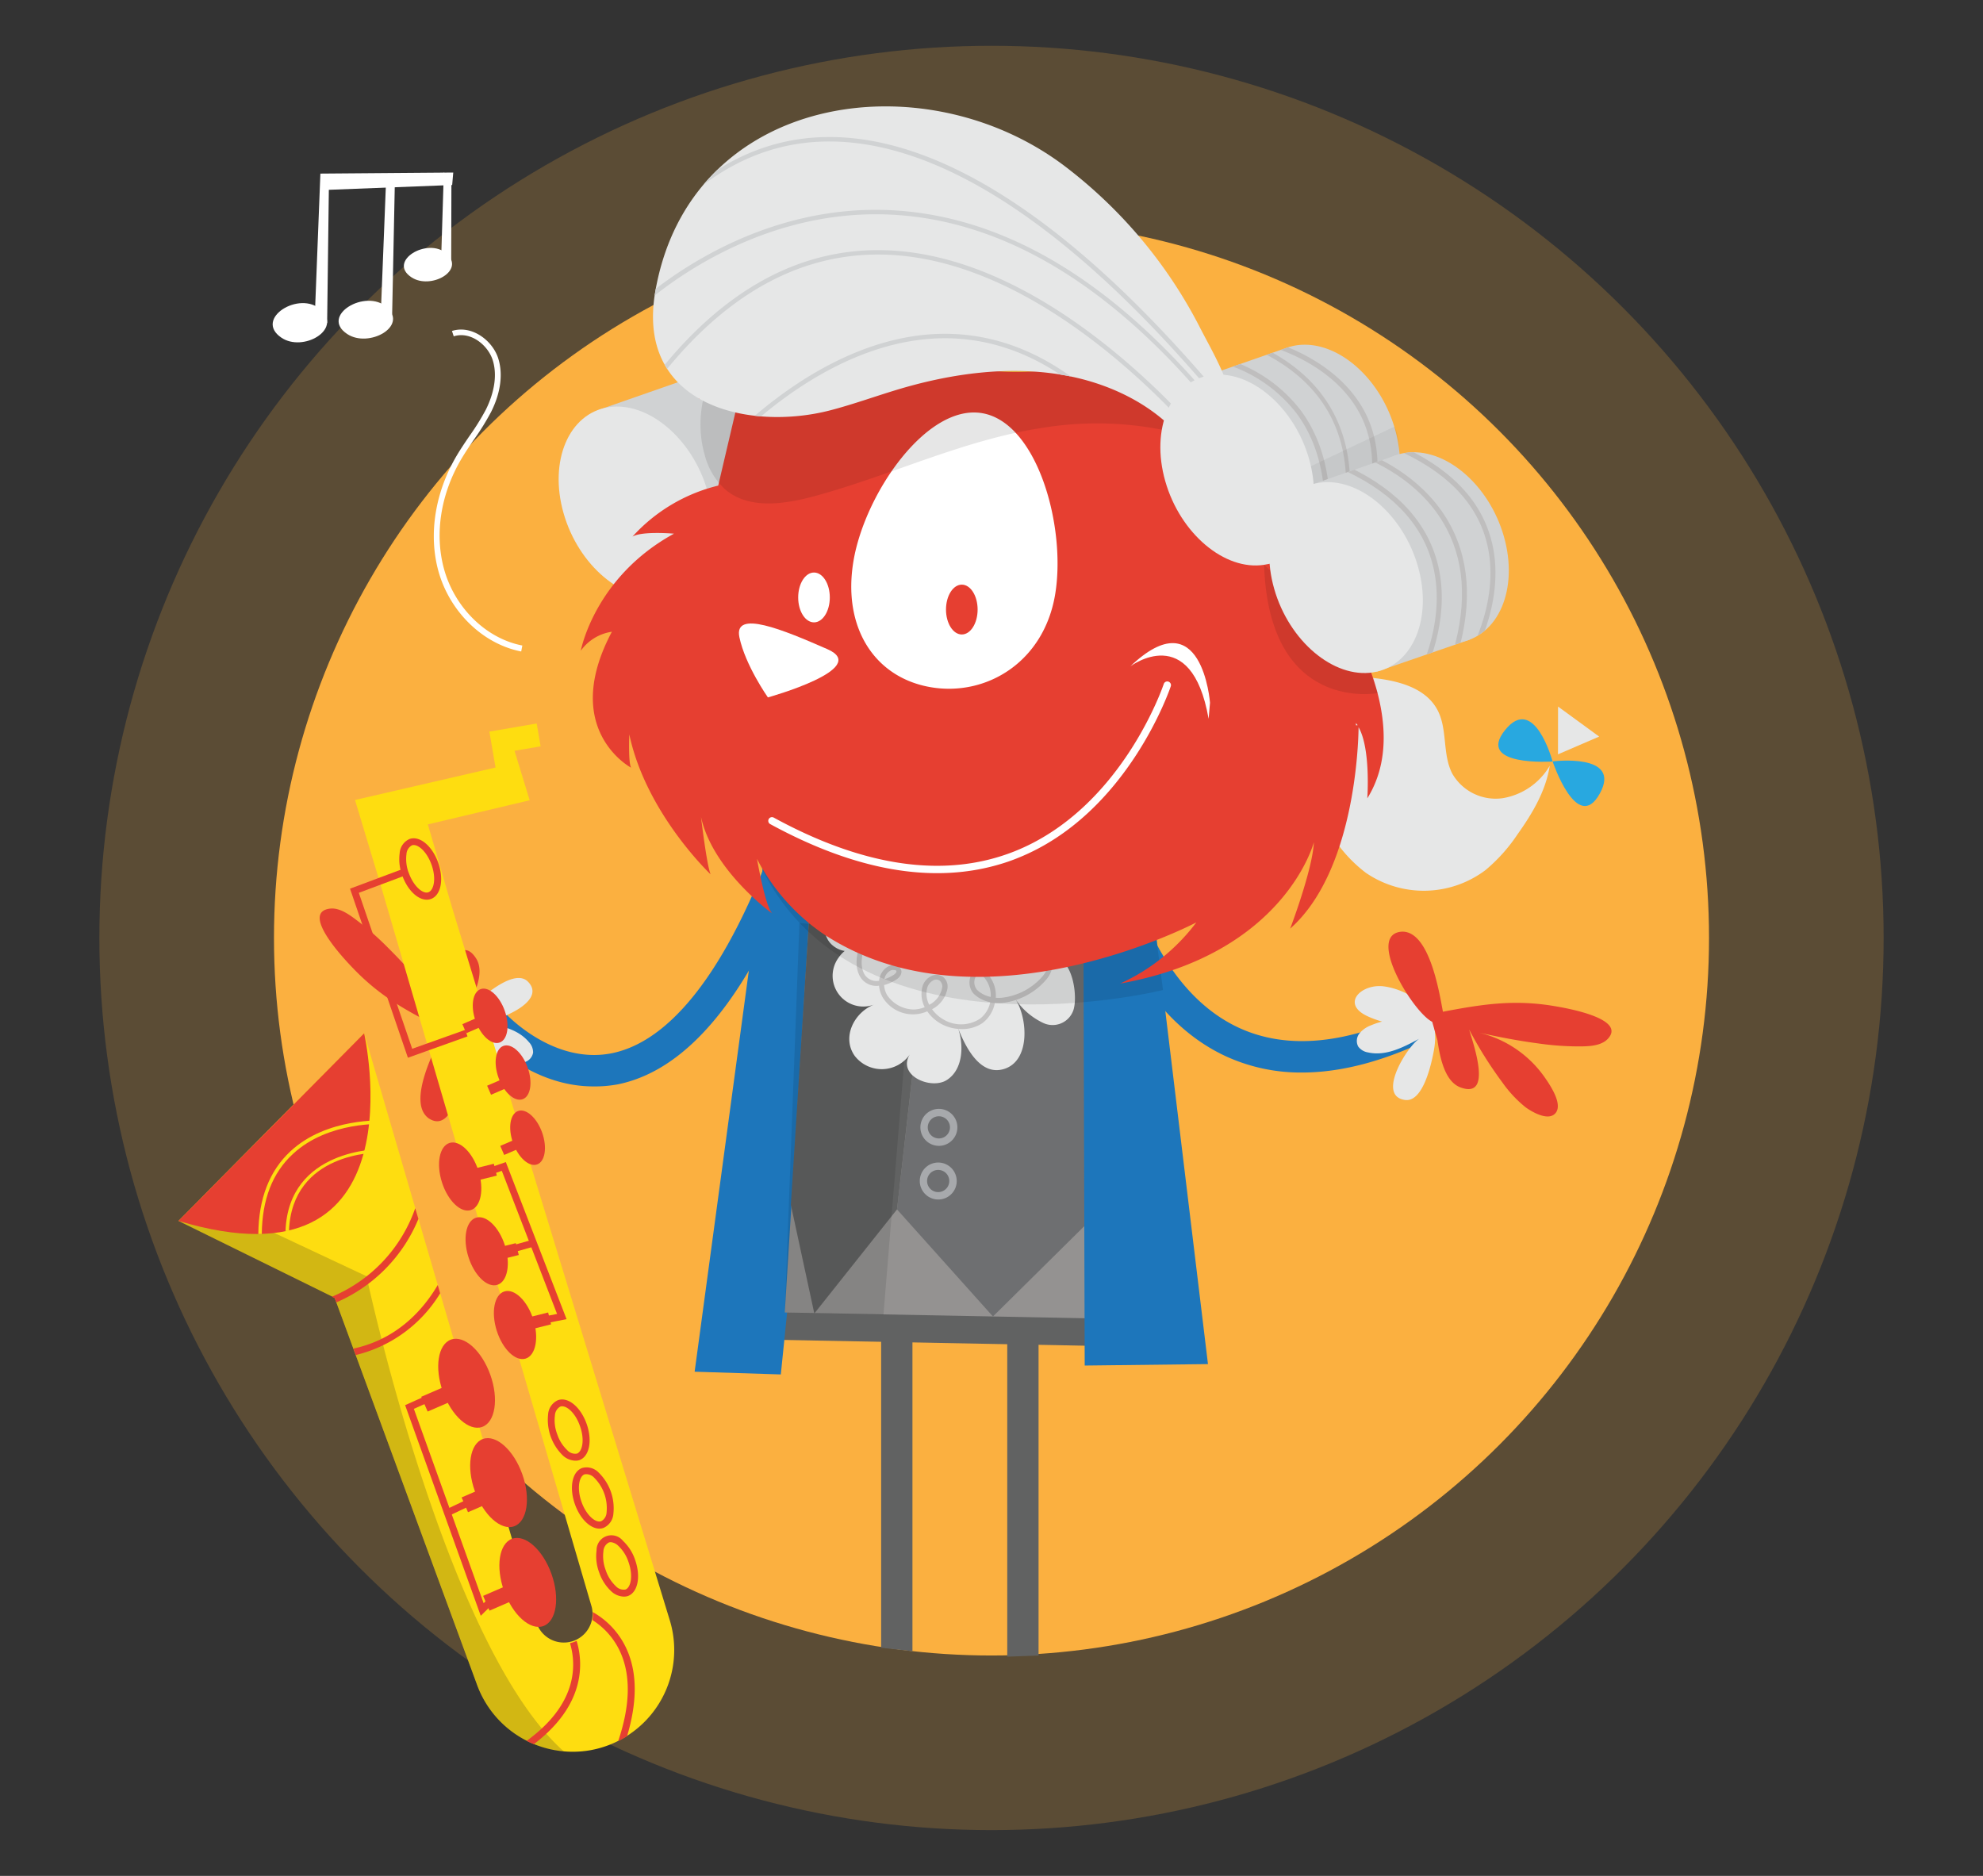 
<svg xmlns="http://www.w3.org/2000/svg" xmlns:xlink="http://www.w3.org/1999/xlink" viewBox="0 0 370 350"><rect x="0" y="0" width="370" height="350" fill="#333333" stroke="none"/><defs><style>.cls-1{fill:none;}.cls-2{isolation:isolate;}.cls-3,.cls-4{fill:#fbb040;}.cls-25,.cls-3{opacity:0.2;}.cls-5{fill:#1d76bb;}.cls-6{fill:#e6e7e7;}.cls-7{fill:#e63f31;}.cls-8{fill:#616262;}.cls-9{fill:#fff;}.cls-10{fill:#949291;}.cls-11{fill:#6e6f71;}.cls-12,.cls-18,.cls-21{fill:#010101;}.cls-12,.cls-17{opacity:0.1;}.cls-12,.cls-17,.cls-21,.cls-25{mix-blend-mode:multiply;}.cls-13{fill:#c4c3c3;}.cls-14{fill:#a7a9ac;}.cls-15{fill:#d0d2d3;}.cls-16{fill:#28a8e0;}.cls-19{clip-path:url(#clip-path);}.cls-20{fill:#bfbebe;}.cls-21{opacity:0.05;}.cls-22{clip-path:url(#clip-path-2);}.cls-23{clip-path:url(#clip-path-3);}.cls-24{fill:#fedd10;}.cls-25{fill:#231f20;}</style><clipPath id="clip-path"><path class="cls-1" d="M217.42,89.77c-2.63-9.23.59-17.63,7.2-19.49L239.78,65c.29-.11.57-.22.88-.31l.07,0h0a10,10,0,0,1,1.1-.25c7.41-1.15,15.67,5.84,18.45,15.61,2.52,8.84-.33,16.9-6.38,19.21v0l-15.38,5.3a9.69,9.69,0,0,1-1.77.61l-.2.07v0c-.23.05-.45.12-.69.15C228.45,106.53,220.2,99.54,217.42,89.77Z"/></clipPath><clipPath id="clip-path-2"><path class="cls-1" d="M237.74,109.84c-2.63-9.23.59-17.63,7.2-19.49l15.16-5.28c.29-.11.58-.22.88-.31l.07,0h0a10,10,0,0,1,1.1-.25c7.41-1.15,15.67,5.84,18.45,15.61,2.52,8.84-.33,16.9-6.38,19.21v0l-15.38,5.3a9.7,9.7,0,0,1-1.77.61l-.2.07v0c-.23.05-.45.12-.69.15C248.78,126.6,240.52,119.61,237.74,109.84Z"/></clipPath><clipPath id="clip-path-3"><path class="cls-1" d="M198.67,31c-26.4-20-69.91-13.6-76.39,23.31-3.77,21.44,17.54,26.18,32.66,22.24,4.45-1.16,8.81-2.77,13.23-4.07,9.67-2.83,19.83-4.15,29.42-2.64s18.57,6,24.09,13.41c3.75,5,8.45-2.15,8.38-6.23-.09-5.33-4-11.63-6.29-16.15A88.59,88.59,0,0,0,198.67,31Z"/></clipPath></defs><title>smaArtboard 1 copy 22</title><g class="cls-2"><g id="Layer_1" data-name="Layer 1"><circle class="cls-3" cx="185" cy="175" r="166.46"/><circle class="cls-4" cx="185" cy="175" r="133.88"/><path class="cls-5" d="M110.7,202.7c-12.17,0-20.7-9.63-21.11-10.09L94,188.77l-2.2,1.92,2.2-1.92c.09.1,9,10,20.22,7.73,12.32-2.55,23.65-18.81,32.78-47l5.56,1.8c-10,30.8-22.49,47.95-37.21,51A23.15,23.15,0,0,1,110.7,202.7Z"/><path class="cls-5" d="M242.92,200.11A33.48,33.48,0,0,1,228.56,197c-17-8-22.1-28.28-22.31-29.14l5.68-1.37-2.84.68,2.84-.69c0,.19,4.65,18.48,19.14,25.24,9.17,4.27,20.51,3.13,33.71-3.4l2.59,5.23C258.55,197.92,250.37,200.11,242.92,200.11Z"/><path class="cls-6" d="M89.51,190.7h0c3.33.49,7,1.14,9.15,3.7a2.8,2.8,0,0,1,.81,2,2.26,2.26,0,0,1-1.69,1.8,5.08,5.08,0,0,1-2.6-.1,14.37,14.37,0,0,1-8.41-5.9,18,18,0,0,1,7.91,7.63c2.62,4.92-2.76,5.56-5.77,2.64-2.2-2.14-4-5.65-3.77-8.78.17-2.72,1.81-4.93,3.77-6.69,1.79-1.61,7.2-6.24,9.58-3.86C102.35,187,92.12,190.9,89.51,190.7Z"/><path class="cls-7" d="M86.95,188.45c1.36-2.5,3.66-6.88,1.87-9.65-3.43-5.34-6.71,4.78-7.79,7.66a75.93,75.93,0,0,0,1-11.67,22.66,22.66,0,0,0-.67-6.25c-.44-1.46-1.86-4.82-3.94-4.17s-2.23,4.89-2.31,6.63a20.85,20.85,0,0,0,4.79,14c-2.41-2.82-4.89-5.58-7.53-8.2a53.8,53.8,0,0,0-5.28-4.7c-1.45-1.1-3.54-2.82-5.53-2.57-5.6.7,2.77,9.5,4.08,10.88,5.12,5.41,10.16,8.2,16.79,11.48l.47.23c-1.64,3.3-7.13,13.63-2.86,16.57,5.68,3.64,7.41-13.25,5.58-16.86Z"/><polygon class="cls-8" points="170.25 308.08 170.25 239.98 164.41 239.98 164.41 307.43 170.25 308.08"/><polygon class="cls-8" points="193.78 308.88 193.78 239.98 187.94 239.98 187.94 309.1 193.78 308.88"/><polygon class="cls-9" points="61.38 33.59 61.04 60.27 58.69 60.24 59.78 32.39 61.38 33.59"/><path class="cls-9" d="M52.5,63c4,2.73,11.37-1.47,7.4-5.19S47.29,59.47,52.5,63Z"/><polygon class="cls-9" points="73.68 33.75 73.17 58.63 70.98 60.4 72.08 32.55 73.68 33.75"/><path class="cls-9" d="M64.8,62.33c4,2.63,11.37-1.41,7.4-5S59.6,58.92,64.8,62.33Z"/><polygon class="cls-9" points="84.23 33.23 84.19 48.48 82.26 50.05 82.81 32.17 84.23 33.23"/><path class="cls-9" d="M76.79,51.75c3.55,2.33,10.06-1.24,6.55-4.42S72.18,48.74,76.79,51.75Z"/><polygon class="cls-9" points="59.78 32.39 84.57 32.19 84.37 34.52 60.19 35.46 59.78 32.39"/><polygon class="cls-8" points="209.09 251.21 135.95 249.81 146.7 239.45 205.79 241.73 209.09 251.21"/><polygon class="cls-5" points="142.76 158.63 129.61 255.93 145.69 256.44 155.54 159.57 142.76 158.63"/><polygon class="cls-10" points="151.32 165.78 146.43 244.88 210.24 246.11 211.82 165.69 151.32 165.78"/><polygon class="cls-11" points="211.65 174.52 210.74 220.44 185.27 245.63 167.37 225.65 172.03 184.92 173.02 176.19 211.65 174.52"/><polygon class="cls-8" points="167.37 225.65 151.94 245.07 147.56 224.78 151.32 165.78 173.82 169.19 167.37 225.65"/><polygon class="cls-12" points="170.66 174.44 149.16 172.2 146.43 244.88 164.84 245.32 170.66 174.44"/><path class="cls-6" d="M196.47,167.72a11.32,11.32,0,0,0-12.58,4c-2.41-4.13-7.08-6.39-11.68-7.71-4.31-1.23-9.11-1.81-13.15.13s-6.74,7.15-4.64,11.11c1.12,2.11,4.65,3.2,5.68,1-.05.1-1.54.52-1.81.69a6,6,0,0,0-1.78,1.68,5.73,5.73,0,0,0,6.65,8.79c-3.72,1.39-6.19,6.08-3.67,9.61a6.37,6.37,0,0,0,10.28-.3c-2.45,3.94,3.93,6.66,6.87,4.8,3.19-2,3.23-6.88,2-10,1.31,3.41,4.07,9.37,8.72,7.92,5-1.56,4.36-9.64,2.06-13.09a12.91,12.91,0,0,0,5.21,4.5,4.1,4.1,0,0,0,5.58-2.19c.93-2.27.11-9.05-2.95-9.79a11,11,0,0,0,4.84.42,3.76,3.76,0,0,0,3.14-3.27c0-2.57-3.13-3.75-5.66-4.2Z"/><path class="cls-13" d="M179.42,192a8,8,0,0,1-3.87-1,7.72,7.72,0,0,1-2.54-2.31,6.61,6.61,0,0,1-8.28-2.55,5.17,5.17,0,0,1-.71-2.23,3.55,3.55,0,0,1-3.22-1.23c-1.87-2.33-.71-6.37.66-8.36a5.15,5.15,0,0,1,4.51-2.39l-.08.94a4.25,4.25,0,0,0-3.66,2c-1.23,1.79-2.18,5.39-.7,7.24a2.65,2.65,0,0,0,2.5.88,3.37,3.37,0,0,1,1.39-2.48,2.09,2.09,0,0,1,2.07-.25,1.21,1.21,0,0,1,.71,1c0,.32-.09.94-1,1.53a7.58,7.58,0,0,1-2.24,1,4.38,4.38,0,0,0,.58,1.9,6.11,6.11,0,0,0,5,2.66,6,6,0,0,0,2-.43,5.3,5.3,0,0,1-.52-3.37,3.14,3.14,0,0,1,2-2.55,2.14,2.14,0,0,1,1.93.26,2.29,2.29,0,0,1,.84,2.12,5.44,5.44,0,0,1-2.88,3.92,6.69,6.69,0,0,0,2.14,1.92,6.42,6.42,0,0,0,6.8-.15,5.13,5.13,0,0,0,1.91-3.09,6,6,0,0,1-3.1-1.59,3.17,3.17,0,0,1-.47-3.43,1.7,1.7,0,0,1,2-.84,2.61,2.61,0,0,1,1.48,1.09,6,6,0,0,1,1.13,3.95,7.67,7.67,0,0,0,1.08,0,11.75,11.75,0,0,0,7.76-4.14,4,4,0,0,0,.82-1.7,3,3,0,0,0-1.84-3,5.48,5.48,0,0,0-4,0l-.29-.89a6.4,6.4,0,0,1,4.64.08,4,4,0,0,1,2.37,4,5,5,0,0,1-1,2.11,12.6,12.6,0,0,1-8.45,4.52,8.82,8.82,0,0,1-1.27,0,6.08,6.08,0,0,1-2.29,3.73A6.65,6.65,0,0,1,179.42,192Zm-4.71-9.23a1.33,1.33,0,0,0-.43.07,2.31,2.31,0,0,0-1.35,1.84,4.39,4.39,0,0,0,.45,2.79,4.49,4.49,0,0,0,2.42-3.23,1.38,1.38,0,0,0-.46-1.26A1.1,1.1,0,0,0,174.7,182.77Zm7.95-.82a.72.72,0,0,0-.67.41,2.23,2.23,0,0,0,.3,2.31,5.06,5.06,0,0,0,2.56,1.33,5.08,5.08,0,0,0-.95-3.27,1.75,1.75,0,0,0-.94-.74A1.38,1.38,0,0,0,182.65,182Zm-15.94-1a1.36,1.36,0,0,0-.77.26,2.29,2.29,0,0,0-.94,1.49,7.1,7.1,0,0,0,1.67-.77c.44-.28.59-.54.58-.69s-.12-.19-.19-.22A.84.84,0,0,0,166.71,181Z"/><path class="cls-14" d="M175.19,213.79a3.46,3.46,0,0,1-3.19-2.12h0a3.45,3.45,0,1,1,4.52,1.85A3.41,3.41,0,0,1,175.19,213.79Zm-1.92-2.65a2.08,2.08,0,0,0,2.71,1.11,2.07,2.07,0,1,0-2.71-1.11Z"/><path class="cls-14" d="M175.07,223.8a3.45,3.45,0,0,1-1.34-6.63,3.45,3.45,0,0,1,4.51,1.85,3.45,3.45,0,0,1-1.85,4.52A3.41,3.41,0,0,1,175.07,223.8Zm0-5.52a2.07,2.07,0,1,0,.78.16A2.08,2.08,0,0,0,175.07,218.28Z"/><polygon class="cls-5" points="202.15 172.59 202.39 254.78 225.39 254.51 214.84 167.18 202.15 172.59"/><path class="cls-6" d="M255,126.38c5.06.42,10.85,1.61,13.22,6.1,1.91,3.62.87,8.26,2.77,11.89a9.34,9.34,0,0,0,9.35,4.56,12.54,12.54,0,0,0,8.82-6.06c-.73,4.69-3.24,8.91-6,12.78a31.21,31.21,0,0,1-6,6.7,19.13,19.13,0,0,1-22.35.47,26.44,26.44,0,0,1-7.21-8.48,45.19,45.19,0,0,1-4.21-9.91"/><path class="cls-15" d="M121.18,90.15c-2.78-9.77,1-18.61,8.38-19.76S145.23,76.24,148,86s-1,18.61-8.38,19.76S124,99.92,121.18,90.15Z"/><polygon class="cls-15" points="128.46 70.63 111.72 76.47 124.29 111.22 141.64 105.23 128.46 70.63"/><path class="cls-6" d="M105.15,95.74c-2.78-9.77,1-18.61,8.38-19.76S129.2,81.82,132,91.59s-1,18.61-8.38,19.76S107.93,105.51,105.15,95.74Z"/><path class="cls-15" d="M141.51,110.22c-2.78-9.77,1-18.61,8.38-19.76s15.67,5.84,18.45,15.61-1,18.61-8.38,19.76S144.29,120,141.51,110.22Z"/><polygon class="cls-15" points="148.78 90.7 132.05 96.53 144.62 131.29 161.97 125.3 148.78 90.7"/><path class="cls-6" d="M125.48,115.81c-2.78-9.77,1-18.61,8.38-19.76s15.67,5.84,18.45,15.61-1,18.61-8.38,19.76S128.26,125.58,125.48,115.81Z"/><path class="cls-12" d="M217,184.71s-58.37,14.68-75.72-24.47l45.48,6.28,28.71,6.4Z"/><path class="cls-9" d="M215,67.84l-.24-.37-19.86,10-11.83-8.57A73.23,73.23,0,0,1,175,67.33l-.61-.16c-1.35.42-3.05,1.16-3.54,1.32-4.84,1.62-10,2.64-15.06,1.63a19.16,19.16,0,0,1-4.41-1.5c-.92.51-1.85,1-2.81,1.43a27.26,27.26,0,0,1-4,1.5l.34,5L129.34,106l6.12,29.16,27.71,29.5L197,169.14l36-17.29,6.28-45.48L241,91.9l2.24-4.56C231.8,86,221.66,77.44,215,67.84Z"/><path class="cls-7" d="M117.75,143.23c-.55-1-.33-6.21-.33-6.21,3.11,14.73,15.17,26.11,15.17,26.11-.74-1.76-1.79-10.7-1.79-10.7,2.17,10,13.27,18,13.27,18-1.3-1.39-2.83-10.2-2.83-10.2a38.28,38.28,0,0,0,12.85,14.33l.7.43h0c29,17.9,68.43-2.89,68.43-2.89A36.78,36.78,0,0,1,209,183.51c30.78-5.5,36.15-26.37,36.15-26.37-.23,5.1-4.42,16.12-4.42,16.12,12-10.62,12.73-34.25,12.76-37.58,2.3,4,1.63,13.27,1.63,13.27,10.21-16.38-8.45-40.47-8.45-40.47,5,2.94,12.62,14.91,12.62,14.91-2.76-12.8-17.59-24.63-17.59-24.63,2.69-4.13,4.92-7.89,6.81-11.31a27.54,27.54,0,0,1-10-1.07,19.67,19.67,0,0,1-1.77,1.56s-.71-1.16-2-2.93C226.87,81.57,220,75,215,67.84a13.41,13.41,0,0,1-1.67-3.28c-1.58.76-2.46,1.26-2.46,1.26a37,37,0,0,0-3-2.82A15.37,15.37,0,0,1,200,68.13c-8.62,2.2-16.53,1.35-25-.8l-.61-.16c-1.35.42-3.05,1.16-3.54,1.32-4.84,1.62-10,2.64-15.06,1.63a19.16,19.16,0,0,1-4.41-1.5c-.92.51-1.85,1-2.81,1.43-5,2.32-10,3.19-15.11.92-2.74,2-3.08,3.39-3.08,3.39l7.85-1.76-4.22,18a31.7,31.7,0,0,0-16,9.52c1.81-1.08,7.75-.55,7.75-.55-14.85,8.11-17.39,21.84-17.39,21.84a8.65,8.65,0,0,1,5.8-3.54C104.45,136.16,117.75,143.23,117.75,143.23ZM196.86,111c-2.14,12.55-12.84,19-23.23,17.21s-16.51-11.07-14.37-23.62,13.66-29.27,24-27.5S199,98.4,196.86,111Zm56.42,24.32H253c0-.27,0-.41,0-.41A4.46,4.46,0,0,1,253.29,135.27Z"/><path class="cls-9" d="M154.38,121.12c8.28,3.62-11.1,9-11.1,9s-4.23-6-5.32-11.23S146.1,117.49,154.38,121.12Z"/><path class="cls-12" d="M257.07,129.32s-20.31,3.9-21.21-23.93L254.52,122Z"/><path class="cls-16" d="M289.69,142.08s-14.36,1-8.88-5.85S289.69,142.08,289.69,142.08Z"/><path class="cls-16" d="M289.69,142.06s4.59,13.65,8.81,6S289.69,142.06,289.69,142.06Z"/><polygon class="cls-6" points="290.7 140.74 290.71 131.83 298.38 137.43 290.7 140.74"/><g class="cls-17"><path class="cls-18" d="M234.69,81.8c-17.27-17.43-39.55-33.53-63.9-32.57-10.22.4-20.75,2.6-28.89,8.79S128.64,75.11,131.5,84.92a13.08,13.08,0,0,0,3.9,6.47c4.48,3.75,11.16,2.66,16.8,1.12,14.29-3.9,27.74-10.51,42.49-12.71a62.83,62.83,0,0,1,21.66.29c2.33.47,17.29,3.1,16,6.74"/></g><path class="cls-15" d="M239.78,65c.29-.11.57-.22.88-.31l.07,0h0a10,10,0,0,1,1.1-.25c7.41-1.15,15.67,5.84,18.45,15.61,2.52,8.84-.33,16.9-6.38,19.21v0l-17.35,6L224,70.5Z"/><g class="cls-19"><path class="cls-20" d="M247.24,104.67l-.92-.17c2-11.36.59-20.52-4.28-27.21a26.64,26.64,0,0,0-16.29-10.08L223.8,67l9.35-3.26.17.07c24.31,10.12,18.38,33.14,16.79,38.06l2.52-.88c4-9,4.49-16.87,1.36-23.27-4.93-10.07-17.21-13.15-17.33-13.18l.22-.91c.13,0,12.84,3.21,18,13.68,3.28,6.7,2.8,14.86-1.43,24.25l-.08.18-4.79,1.67.38-1c.43-1.09,10.32-26.73-15.79-37.71l-5.58,1.95a27.56,27.56,0,0,1,15.25,10.1C247.82,83.65,249.32,93.05,247.24,104.67Z"/></g><path class="cls-21" d="M261.05,84.74s.12-3.66-.9-5.13L238.53,89.86s3.5,5.67,3.87,5.24,16.93-7.9,16.93-7.9Z"/><path class="cls-15" d="M253.78,104.26c-2.78-9.77,1-18.61,8.38-19.76s15.67,5.84,18.45,15.61-1,18.61-8.38,19.76S256.56,114,253.78,104.26Z"/><polygon class="cls-15" points="261.05 84.74 244.31 90.57 256.88 125.32 274.23 119.34 261.05 84.74"/><path class="cls-6" d="M237.74,109.84c-2.78-9.77,1-18.61,8.38-19.76s15.67,5.84,18.45,15.61-1,18.61-8.38,19.76S240.52,119.61,237.74,109.84Z"/><g class="cls-22"><path class="cls-20" d="M263.69,127.69l.7-1.27c.07-.12,6.4-11.73,2.31-23.1-2.63-7.31-9-13-18.78-16.79l.34-.88c10.1,3.94,16.6,9.78,19.33,17.36,3.45,9.58-.25,19.3-1.78,22.65l4.73-2.21c3.18-9.57,3-17.91-.61-24.78-5.42-10.39-16.85-13.84-17-13.87l-1.4-.41L258.4,82l.16.06c10.19,3.9,16.67,9.68,19.24,17.18,4,11.65-3,23.49-3.09,23.61l-.8-.48c.07-.11,6.87-11.59,3-22.83-2.47-7.18-8.7-12.74-18.53-16.54l-3.87,1.35c3.23,1.25,11.74,5.24,16.24,13.88,3.73,7.15,3.94,15.81.61,25.72l-.06.19Z"/></g><path class="cls-6" d="M198.67,31c-26.4-20-69.91-13.6-76.39,23.31-3.77,21.44,17.54,26.18,32.66,22.24,4.45-1.16,8.81-2.77,13.23-4.07,9.67-2.83,19.83-4.15,29.42-2.64s18.57,6,24.09,13.41c3.75,5,8.45-2.15,8.38-6.23-.09-5.33-4-11.63-6.29-16.15A88.59,88.59,0,0,0,198.67,31Z"/><g class="cls-23"><path class="cls-15" d="M227.45,86.64l-.32-.42c-.3-.39-29.84-38.73-63.3-38.73h-.27C148,47.59,134,55.91,121.82,72.21L133.88,84.3c2.47-2.76,19.79-21.29,41.17-22,11.75-.38,22.77,4.61,32.69,14.87l-.6.58c-9.75-10.08-20.57-15-32.06-14.62-22.61.76-40.68,21.84-40.86,22.06l-.29.35-13.2-13.24.21-.29c12.4-16.72,26.74-25.25,42.63-25.34h.27c32,0,60.3,34.44,63.64,38.64l3.09-3.77c-19.85-26.06-41.18-40-63.41-41.44-28.55-1.84-48.57,18.1-48.77,18.3l-.67.68-.54-10.7.08-.12c10-14.33,21.89-21.94,35.41-22.64,32.13-1.66,64,35.46,74.54,47.66a41.89,41.89,0,0,0,3,3.37l-.34.76c-.36-.15-1.09-1-3.33-3.59-10.44-12.12-42.14-49-73.87-47.37-13.21.68-24.88,8.13-34.69,22.16l.43,8.57c3.73-3.44,22.77-19.59,48.75-17.91,22.55,1.46,44.15,15.6,64.22,42l.2.26Z"/></g><path class="cls-6" d="M217.42,89.77c-2.78-9.77,1-18.61,8.38-19.76s15.67,5.84,18.45,15.61-1,18.61-8.38,19.76S220.2,99.54,217.42,89.77Z"/><ellipse class="cls-9" cx="151.88" cy="111.47" rx="2.95" ry="4.65"/><ellipse class="cls-7" cx="179.46" cy="113.73" rx="2.95" ry="4.65"/><path class="cls-24" d="M67.94,192.76l32.19,110.08a5.36,5.36,0,0,0,10.28-3L71.08,165.32h0l-4.84-16.06,26.22-6.06-1.15-6.7,8.83-1.51.73,4.26-4.87.83,2.83,9.23-19,4.5,4.52,15.52h0l40.63,133a19,19,0,0,1-14.94,24.24h0a19,19,0,0,1-21-12.15l-26.6-72.28L33.3,227.79Z"/><path class="cls-25" d="M33.3,227.79l4.15-4.2,30.94,14.53s14.74,69.13,36.86,88.7a19,19,0,0,1-16.18-12.35l-26.6-72.28Z"/><path class="cls-7" d="M77.48,225.42l.59,2A28.93,28.93,0,0,1,62.75,243l-.28-.77-.56-.28A27.85,27.85,0,0,0,77.48,225.42Z"/><path class="cls-7" d="M66.38,252.82l-.44-1.2c8.13-1.75,13-7.2,15.74-11.87l.45,1.55A25.41,25.41,0,0,1,66.38,252.82Z"/><path class="cls-7" d="M106.41,314.36a13.73,13.73,0,0,0-.06-7.79,5.28,5.28,0,0,0,1.24-.42,15,15,0,0,1,.07,8.54c-1.13,3.94-3.84,7.53-8.06,10.74-.45-.19-.9-.4-1.34-.62C102.57,321.68,105.31,318.18,106.41,314.36Z"/><path class="cls-7" d="M115.75,308.27a13.75,13.75,0,0,0-5.21-6,5.29,5.29,0,0,0,.05-1.5,15,15,0,0,1,6.33,6.91c2,4.4,2,9.85.08,16.26a18.75,18.75,0,0,1-1.66.93C117.58,318.25,117.73,312.67,115.75,308.27Z"/><path class="cls-7" d="M33.3,227.79l34.64-35S79.06,241.55,33.3,227.79Z"/><path class="cls-24" d="M53.92,229.68l-.65,0C53.83,214.28,70.8,214.41,71,214.4v.65C70.3,215,54.46,214.95,53.92,229.68Z"/><path class="cls-24" d="M48.85,230.23H48.2c.06-6.6,2.08-11.79,6-15.43,6.83-6.34,17.23-5.74,17.33-5.73l0,.65c-.09,0-10.22-.59-16.85,5.56C50.85,218.78,48.9,223.82,48.85,230.23Z"/><ellipse class="cls-7" cx="87.06" cy="258.08" rx="4.7" ry="8.65" transform="translate(-81.64 44.25) rotate(-19.63)"/><path class="cls-7" d="M107.31,272.53a3.57,3.57,0,0,1-2.32-1,9.29,9.29,0,0,1-2.72-7.63,3.11,3.11,0,0,1,1.84-2.66c1.87-.67,4.22,1.26,5.34,4.4s.52,6.12-1.35,6.79A2.31,2.31,0,0,1,107.31,272.53Zm-2.43-10.15a1,1,0,0,0-.34.06,2,2,0,0,0-1,1.64,7.27,7.27,0,0,0,.42,3.49h0a7.25,7.25,0,0,0,1.88,3,2,2,0,0,0,1.81.64c1-.36,1.49-2.55.57-5.13C107.41,263.74,105.91,262.38,104.88,262.38Z"/><path class="cls-7" d="M79.62,167.86c-1.71,0-3.6-1.81-4.57-4.53h0a8.57,8.57,0,0,1-.48-4.13,3.11,3.11,0,0,1,1.84-2.66c1.88-.67,4.22,1.26,5.34,4.4s.52,6.12-1.35,6.79A2.27,2.27,0,0,1,79.62,167.86Zm-3.35-5c.92,2.57,2.68,4,3.68,3.61s1.49-2.55.57-5.13-2.69-4-3.68-3.61a2,2,0,0,0-1,1.64,7.27,7.27,0,0,0,.42,3.49Z"/><path class="cls-7" d="M111.85,285.21c-1.71,0-3.6-1.81-4.57-4.53h0c-1.12-3.14-.52-6.12,1.35-6.79a3.11,3.11,0,0,1,3.1.89,9.29,9.29,0,0,1,2.72,7.63,3.11,3.11,0,0,1-1.84,2.66A2.28,2.28,0,0,1,111.85,285.21Zm-3.35-5c.92,2.58,2.69,4,3.68,3.61a1.94,1.94,0,0,0,1-1.64,8,8,0,0,0-2.3-6.46,2,2,0,0,0-1.81-.64c-1,.36-1.48,2.55-.57,5.13Z"/><path class="cls-7" d="M116.36,297.89a3.57,3.57,0,0,1-2.32-1,8.58,8.58,0,0,1-2.24-3.5h0a8.56,8.56,0,0,1-.49-4.13,2.77,2.77,0,0,1,4.94-1.76,8.58,8.58,0,0,1,2.24,3.5c1.12,3.14.53,6.12-1.35,6.79A2.31,2.31,0,0,1,116.36,297.89Zm-2.43-10.15a1,1,0,0,0-.34.06,1.94,1.94,0,0,0-1,1.64,7.25,7.25,0,0,0,.42,3.49h0a7.25,7.25,0,0,0,1.88,3,2,2,0,0,0,1.81.64c1-.36,1.48-2.55.57-5.13a7.25,7.25,0,0,0-1.88-3A2.36,2.36,0,0,0,113.93,287.73Z"/><ellipse class="cls-7" cx="93.02" cy="276.62" rx="4.7" ry="8.65" transform="translate(-87.52 47.33) rotate(-19.63)"/><ellipse class="cls-7" cx="98.47" cy="295.24" rx="4.7" ry="8.65" transform="translate(-93.46 50.24) rotate(-19.63)"/><rect class="cls-7" x="78.85" y="258.78" width="8.52" height="3" transform="translate(262.75 466.16) rotate(156.6)"/><rect class="cls-7" x="86.39" y="277.56" width="8.52" height="3" transform="translate(284.66 499.18) rotate(156.6)"/><rect class="cls-7" x="90.41" y="295.91" width="8.52" height="3" transform="translate(299.65 532.79) rotate(156.6)"/><ellipse class="cls-7" cx="91.46" cy="189.53" rx="2.88" ry="5.29" transform="translate(-58.36 41.74) rotate(-19.63)"/><ellipse class="cls-7" cx="95.1" cy="200.87" rx="2.88" ry="5.29" transform="matrix(0.94, -0.34, 0.34, 0.94, -61.96, 43.63)"/><ellipse class="cls-7" cx="98.44" cy="212.27" rx="2.88" ry="5.29" transform="translate(-65.59 45.41) rotate(-19.63)"/><rect class="cls-7" x="86.44" y="189.96" width="5.21" height="1.84" transform="translate(246.56 330.71) rotate(156.6)"/><rect class="cls-7" x="91.05" y="201.45" width="5.21" height="1.84" transform="translate(259.97 350.91) rotate(156.6)"/><rect class="cls-7" x="93.51" y="212.68" width="5.21" height="1.84" transform="translate(269.14 371.47) rotate(156.6)"/><ellipse class="cls-7" cx="85.87" cy="219.51" rx="3.57" ry="6.57" transform="translate(-62.68 36.5) rotate(-17.7)"/><ellipse class="cls-7" cx="90.81" cy="233.46" rx="3.57" ry="6.57" transform="translate(-66.68 38.66) rotate(-17.7)"/><ellipse class="cls-7" cx="96.1" cy="247.22" rx="3.57" ry="6.57" transform="translate(-70.62 40.92) rotate(-17.7)"/><rect class="cls-7" x="86.03" y="217.88" width="6.47" height="2.28" transform="translate(-50.12 27.95) rotate(-13.94)"/><rect class="cls-7" x="90.13" y="232.7" width="6.47" height="2.28" transform="translate(-53.57 29.37) rotate(-13.94)"/><rect class="cls-7" x="96.16" y="245.64" width="6.47" height="2.28" transform="translate(-56.51 31.2) rotate(-13.94)"/><polygon class="cls-7" points="89.7 301.47 75.59 262.17 80.05 260.17 80.58 261.36 77.22 262.86 90.24 299.12 92.06 297.32 92.97 298.25 89.7 301.47"/><rect class="cls-7" x="83.23" y="280.47" width="5.16" height="1.3" transform="translate(-112.22 63.92) rotate(-25.38)"/><polygon class="cls-7" points="76.11 197.35 65.31 165.81 75.52 161.99 75.98 163.2 66.95 166.58 76.91 195.68 86.8 192.15 87.23 193.37 76.11 197.35"/><polygon class="cls-7" points="97.08 247.84 96.83 246.56 103.94 245.15 93.63 218.45 91.41 219.22 90.98 217.99 94.38 216.82 105.71 246.12 97.08 247.84"/><rect class="cls-7" x="91.71" y="232.41" width="7.7" height="1.3" transform="translate(-59.87 34.84) rotate(-15.81)"/><path class="cls-6" d="M264.8,193.81h0c-3,1.62-6.25,3.29-9.53,2.55a2.8,2.8,0,0,1-1.86-1.12,2.26,2.26,0,0,1,.27-2.46,5.08,5.08,0,0,1,2.13-1.48,14.37,14.37,0,0,1,10.27-.36,18,18,0,0,1-10.91-1.33c-5.06-2.34-1.15-6.1,3-5.58,3,.38,6.57,2.12,8.3,4.74,1.5,2.27,1.53,5,1,7.61-.46,2.36-2,9.32-5.32,8.85C256.76,204.47,262.59,195.22,264.8,193.81Z"/><path class="cls-7" d="M268.2,194.06c.42,2.81,1.23,7.7,4.32,8.83,6,2.2,2.47-7.86,1.6-10.8a75.93,75.93,0,0,0,6.23,9.91,22.66,22.66,0,0,0,4.3,4.59c1.23.9,4.39,2.73,5.66,1s-1.16-5.25-2.16-6.68a20.85,20.85,0,0,0-12.23-8.25c3.62.8,7.27,1.51,10.95,2a53.8,53.8,0,0,0,7,.57c1.82,0,4.53.12,6-1.28,4-3.93-7.94-5.91-9.81-6.23-7.35-1.24-13.05-.42-20.32.95l-.51.1c-.68-3.62-2.52-15.17-7.7-14.94-6.73.52,2.07,15,5.7,16.82Z"/><path class="cls-9" d="M97.25,121.55c-7.14-1.38-13.35-7.41-15.45-15-1.89-6.87-.62-14.76,3.48-21.65.71-1.19,1.49-2.34,2.25-3.46a45.82,45.82,0,0,0,3.12-5C92.36,73,92.79,69.68,91.87,67c-1-2.78-4.17-5.22-7.21-4.25l-.33-1c3.63-1.15,7.43,1.67,8.57,4.93,1,2.91.57,6.53-1.27,10.18A46.6,46.6,0,0,1,88.44,82c-.75,1.1-1.53,2.25-2.22,3.4-4,6.64-5.18,14.22-3.36,20.8,2,7.22,7.86,12.94,14.6,14.24Z"/><path class="cls-9" d="M186.49,161.27c-12.51,3.69-26.89,1.16-42.81-7.53a.69.69,0,0,1,.66-1.21c17,9.29,32.16,11.41,45,6.29,20-8,27.74-31,27.81-31.23a.69.69,0,0,1,1.31.43c-.08.24-8,23.89-28.62,32.09Q188.22,160.77,186.49,161.27Z"/><path class="cls-9" d="M225.77,131.11s-1.46-19.56-14.86-6.79c0,0,11.38-8.59,14.6,9.79"/></g></g></svg>
